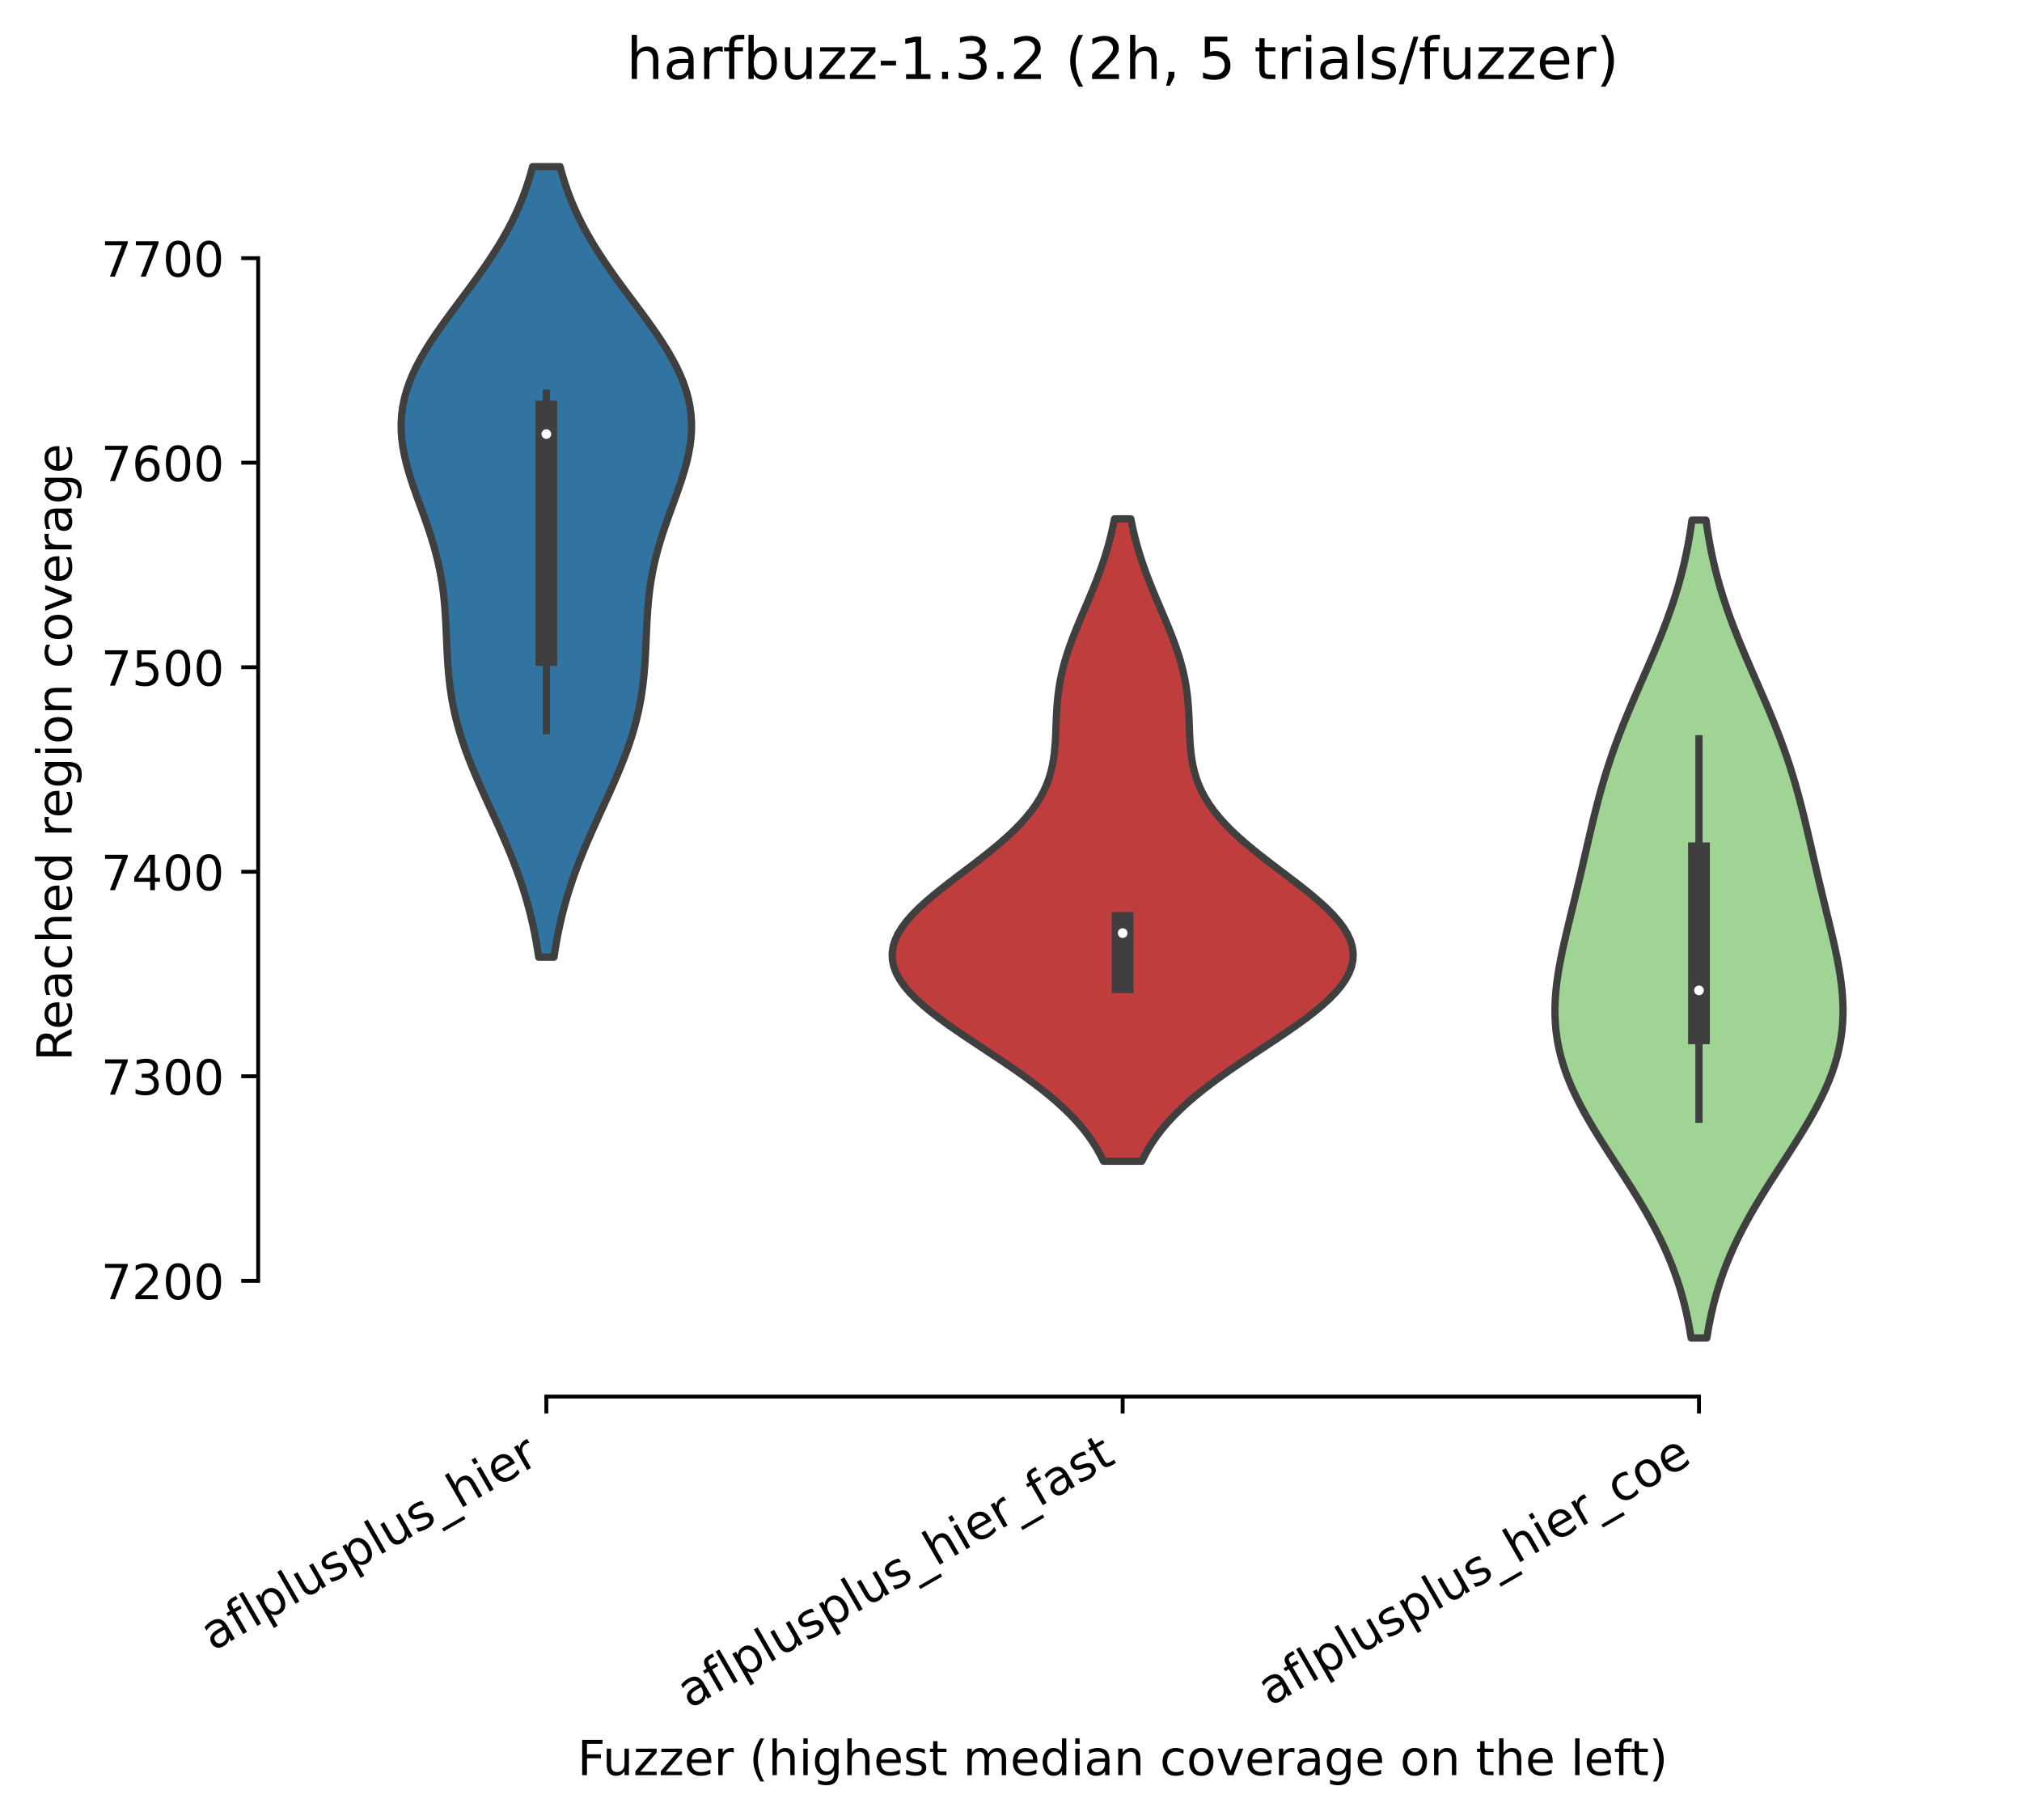 <?xml version="1.0" encoding="utf-8" standalone="no"?>
<!DOCTYPE svg PUBLIC "-//W3C//DTD SVG 1.1//EN"
  "http://www.w3.org/Graphics/SVG/1.1/DTD/svg11.dtd">
<!-- Created with matplotlib (https://matplotlib.org/) -->
<svg height="375.896pt" version="1.1" viewBox="0 0 417.648 375.896" width="417.648pt" xmlns="http://www.w3.org/2000/svg" xmlns:xlink="http://www.w3.org/1999/xlink">
 <defs>
  <style type="text/css">*{stroke-linecap:butt;stroke-linejoin:round;}</style>
 </defs>
 <g id="figure_1">
  <g id="patch_1">
   <path d="M 0 375.896 
L 417.648 375.896 
L 417.648 0 
L 0 0 
z
" style="fill:#ffffff;"/>
  </g>
  <g id="axes_1">
   <g id="patch_2">
    <path d="M 53.328 288.43 
L 410.448 288.43 
L 410.448 22.318 
L 53.328 22.318 
z
" style="fill:#ffffff;"/>
   </g>
   <g id="PolyCollection_1">
    <defs>
     <path d="M 114.431 -178.216 
L 111.265 -178.216 
L 111.015 -179.865 
L 110.734 -181.514 
L 110.422 -183.163 
L 110.077 -184.813 
L 109.697 -186.462 
L 109.282 -188.111 
L 108.83 -189.76 
L 108.342 -191.409 
L 107.817 -193.058 
L 107.256 -194.708 
L 106.661 -196.357 
L 106.033 -198.006 
L 105.375 -199.655 
L 104.689 -201.304 
L 103.98 -202.953 
L 103.252 -204.602 
L 102.509 -206.252 
L 101.757 -207.901 
L 101.002 -209.55 
L 100.248 -211.199 
L 99.504 -212.848 
L 98.774 -214.497 
L 98.065 -216.147 
L 97.383 -217.796 
L 96.733 -219.445 
L 96.121 -221.094 
L 95.551 -222.743 
L 95.027 -224.392 
L 94.551 -226.041 
L 94.126 -227.691 
L 93.751 -229.34 
L 93.427 -230.989 
L 93.152 -232.638 
L 92.923 -234.287 
L 92.736 -235.936 
L 92.586 -237.586 
L 92.466 -239.235 
L 92.371 -240.884 
L 92.291 -242.533 
L 92.22 -244.182 
L 92.149 -245.831 
L 92.069 -247.48 
L 91.971 -249.13 
L 91.849 -250.779 
L 91.695 -252.428 
L 91.502 -254.077 
L 91.266 -255.726 
L 90.983 -257.375 
L 90.651 -259.025 
L 90.269 -260.674 
L 89.839 -262.323 
L 89.362 -263.972 
L 88.845 -265.621 
L 88.294 -267.27 
L 87.715 -268.919 
L 87.121 -270.569 
L 86.519 -272.218 
L 85.924 -273.867 
L 85.346 -275.516 
L 84.8 -277.165 
L 84.297 -278.814 
L 83.851 -280.463 
L 83.474 -282.113 
L 83.177 -283.762 
L 82.97 -285.411 
L 82.863 -287.06 
L 82.862 -288.709 
L 82.972 -290.358 
L 83.198 -292.008 
L 83.539 -293.657 
L 83.997 -295.306 
L 84.567 -296.955 
L 85.246 -298.604 
L 86.027 -300.253 
L 86.903 -301.902 
L 87.863 -303.552 
L 88.897 -305.201 
L 89.994 -306.85 
L 91.143 -308.499 
L 92.329 -310.148 
L 93.543 -311.797 
L 94.77 -313.447 
L 95.999 -315.096 
L 97.22 -316.745 
L 98.421 -318.394 
L 99.594 -320.043 
L 100.73 -321.692 
L 101.821 -323.341 
L 102.863 -324.991 
L 103.85 -326.64 
L 104.778 -328.289 
L 105.646 -329.938 
L 106.451 -331.587 
L 107.194 -333.236 
L 107.875 -334.886 
L 108.495 -336.535 
L 109.056 -338.184 
L 109.561 -339.833 
L 110.012 -341.482 
L 115.684 -341.482 
L 115.684 -341.482 
L 116.136 -339.833 
L 116.64 -338.184 
L 117.202 -336.535 
L 117.822 -334.886 
L 118.502 -333.236 
L 119.245 -331.587 
L 120.051 -329.938 
L 120.918 -328.289 
L 121.847 -326.64 
L 122.833 -324.991 
L 123.875 -323.341 
L 124.967 -321.692 
L 126.103 -320.043 
L 127.275 -318.394 
L 128.477 -316.745 
L 129.697 -315.096 
L 130.927 -313.447 
L 132.154 -311.797 
L 133.367 -310.148 
L 134.554 -308.499 
L 135.702 -306.85 
L 136.799 -305.201 
L 137.834 -303.552 
L 138.794 -301.902 
L 139.669 -300.253 
L 140.45 -298.604 
L 141.129 -296.955 
L 141.699 -295.306 
L 142.157 -293.657 
L 142.499 -292.008 
L 142.724 -290.358 
L 142.835 -288.709 
L 142.833 -287.06 
L 142.726 -285.411 
L 142.519 -283.762 
L 142.223 -282.113 
L 141.845 -280.463 
L 141.399 -278.814 
L 140.897 -277.165 
L 140.35 -275.516 
L 139.772 -273.867 
L 139.177 -272.218 
L 138.576 -270.569 
L 137.981 -268.919 
L 137.403 -267.27 
L 136.851 -265.621 
L 136.334 -263.972 
L 135.858 -262.323 
L 135.427 -260.674 
L 135.045 -259.025 
L 134.713 -257.375 
L 134.43 -255.726 
L 134.194 -254.077 
L 134.002 -252.428 
L 133.847 -250.779 
L 133.725 -249.13 
L 133.628 -247.48 
L 133.547 -245.831 
L 133.476 -244.182 
L 133.405 -242.533 
L 133.325 -240.884 
L 133.23 -239.235 
L 133.111 -237.586 
L 132.96 -235.936 
L 132.773 -234.287 
L 132.544 -232.638 
L 132.269 -230.989 
L 131.945 -229.34 
L 131.571 -227.691 
L 131.145 -226.041 
L 130.67 -224.392 
L 130.145 -222.743 
L 129.575 -221.094 
L 128.963 -219.445 
L 128.314 -217.796 
L 127.632 -216.147 
L 126.923 -214.497 
L 126.193 -212.848 
L 125.448 -211.199 
L 124.695 -209.55 
L 123.939 -207.901 
L 123.187 -206.252 
L 122.444 -204.602 
L 121.716 -202.953 
L 121.007 -201.304 
L 120.322 -199.655 
L 119.663 -198.006 
L 119.035 -196.357 
L 118.44 -194.708 
L 117.879 -193.058 
L 117.355 -191.409 
L 116.866 -189.76 
L 116.414 -188.111 
L 115.999 -186.462 
L 115.619 -184.813 
L 115.274 -183.163 
L 114.962 -181.514 
L 114.682 -179.865 
L 114.431 -178.216 
z
" id="mdc585b7edf" style="stroke:#3f3f3f;stroke-width:1.5;"/>
    </defs>
    <g clip-path="url(#pb19909a16b)">
     <use style="fill:#3274a1;stroke:#3f3f3f;stroke-width:1.5;" x="0" xlink:href="#mdc585b7edf" y="375.896"/>
    </g>
   </g>
   <g id="PolyCollection_2">
    <defs>
     <path d="M 235.845 -136.068 
L 227.932 -136.068 
L 227.264 -137.408 
L 226.51 -138.749 
L 225.667 -140.089 
L 224.728 -141.429 
L 223.689 -142.769 
L 222.547 -144.109 
L 221.301 -145.449 
L 219.949 -146.789 
L 218.492 -148.129 
L 216.935 -149.469 
L 215.28 -150.809 
L 213.535 -152.149 
L 211.708 -153.489 
L 209.811 -154.829 
L 207.857 -156.17 
L 205.861 -157.51 
L 203.839 -158.85 
L 201.81 -160.19 
L 199.796 -161.53 
L 197.816 -162.87 
L 195.892 -164.21 
L 194.048 -165.55 
L 192.306 -166.89 
L 190.687 -168.23 
L 189.213 -169.57 
L 187.902 -170.91 
L 186.772 -172.251 
L 185.839 -173.591 
L 185.114 -174.931 
L 184.608 -176.271 
L 184.326 -177.611 
L 184.272 -178.951 
L 184.445 -180.291 
L 184.84 -181.631 
L 185.449 -182.971 
L 186.263 -184.311 
L 187.266 -185.651 
L 188.443 -186.991 
L 189.773 -188.332 
L 191.235 -189.672 
L 192.808 -191.012 
L 194.466 -192.352 
L 196.186 -193.692 
L 197.943 -195.032 
L 199.714 -196.372 
L 201.474 -197.712 
L 203.204 -199.052 
L 204.882 -200.392 
L 206.491 -201.732 
L 208.015 -203.072 
L 209.441 -204.413 
L 210.759 -205.753 
L 211.962 -207.093 
L 213.043 -208.433 
L 214.003 -209.773 
L 214.84 -211.113 
L 215.558 -212.453 
L 216.162 -213.793 
L 216.66 -215.133 
L 217.06 -216.473 
L 217.374 -217.813 
L 217.612 -219.153 
L 217.787 -220.493 
L 217.913 -221.834 
L 218.002 -223.174 
L 218.066 -224.514 
L 218.118 -225.854 
L 218.17 -227.194 
L 218.232 -228.534 
L 218.314 -229.874 
L 218.423 -231.214 
L 218.567 -232.554 
L 218.75 -233.894 
L 218.976 -235.234 
L 219.246 -236.574 
L 219.562 -237.915 
L 219.923 -239.255 
L 220.326 -240.595 
L 220.768 -241.935 
L 221.245 -243.275 
L 221.753 -244.615 
L 222.285 -245.955 
L 222.837 -247.295 
L 223.4 -248.635 
L 223.971 -249.975 
L 224.543 -251.315 
L 225.109 -252.655 
L 225.666 -253.996 
L 226.207 -255.336 
L 226.729 -256.676 
L 227.229 -258.016 
L 227.703 -259.356 
L 228.15 -260.696 
L 228.567 -262.036 
L 228.953 -263.376 
L 229.309 -264.716 
L 229.634 -266.056 
L 229.929 -267.396 
L 230.194 -268.736 
L 233.582 -268.736 
L 233.582 -268.736 
L 233.847 -267.396 
L 234.142 -266.056 
L 234.467 -264.716 
L 234.823 -263.376 
L 235.21 -262.036 
L 235.626 -260.696 
L 236.073 -259.356 
L 236.547 -258.016 
L 237.047 -256.676 
L 237.569 -255.336 
L 238.111 -253.996 
L 238.667 -252.655 
L 239.234 -251.315 
L 239.805 -249.975 
L 240.376 -248.635 
L 240.94 -247.295 
L 241.491 -245.955 
L 242.023 -244.615 
L 242.531 -243.275 
L 243.008 -241.935 
L 243.451 -240.595 
L 243.854 -239.255 
L 244.214 -237.915 
L 244.53 -236.574 
L 244.801 -235.234 
L 245.026 -233.894 
L 245.209 -232.554 
L 245.353 -231.214 
L 245.462 -229.874 
L 245.544 -228.534 
L 245.606 -227.194 
L 245.658 -225.854 
L 245.71 -224.514 
L 245.775 -223.174 
L 245.863 -221.834 
L 245.989 -220.493 
L 246.164 -219.153 
L 246.403 -217.813 
L 246.716 -216.473 
L 247.117 -215.133 
L 247.615 -213.793 
L 248.219 -212.453 
L 248.937 -211.113 
L 249.774 -209.773 
L 250.733 -208.433 
L 251.815 -207.093 
L 253.017 -205.753 
L 254.335 -204.413 
L 255.761 -203.072 
L 257.285 -201.732 
L 258.894 -200.392 
L 260.572 -199.052 
L 262.302 -197.712 
L 264.063 -196.372 
L 265.833 -195.032 
L 267.59 -193.692 
L 269.31 -192.352 
L 270.969 -191.012 
L 272.541 -189.672 
L 274.003 -188.332 
L 275.333 -186.991 
L 276.51 -185.651 
L 277.513 -184.311 
L 278.327 -182.971 
L 278.937 -181.631 
L 279.332 -180.291 
L 279.504 -178.951 
L 279.45 -177.611 
L 279.168 -176.271 
L 278.662 -174.931 
L 277.937 -173.591 
L 277.004 -172.251 
L 275.874 -170.91 
L 274.563 -169.57 
L 273.089 -168.23 
L 271.47 -166.89 
L 269.728 -165.55 
L 267.884 -164.21 
L 265.961 -162.87 
L 263.981 -161.53 
L 261.966 -160.19 
L 259.937 -158.85 
L 257.916 -157.51 
L 255.919 -156.17 
L 253.965 -154.829 
L 252.068 -153.489 
L 250.242 -152.149 
L 248.497 -150.809 
L 246.842 -149.469 
L 245.284 -148.129 
L 243.828 -146.789 
L 242.476 -145.449 
L 241.229 -144.109 
L 240.087 -142.769 
L 239.049 -141.429 
L 238.109 -140.089 
L 237.266 -138.749 
L 236.513 -137.408 
L 235.845 -136.068 
z
" id="m62e98f3e79" style="stroke:#3f3f3f;stroke-width:1.5;"/>
    </defs>
    <g clip-path="url(#pb19909a16b)">
     <use style="fill:#c03d3e;stroke:#3f3f3f;stroke-width:1.5;" x="0" xlink:href="#m62e98f3e79" y="375.896"/>
    </g>
   </g>
   <g id="PolyCollection_3">
    <defs>
     <path d="M 352.554 -99.562 
L 349.303 -99.562 
L 349.021 -101.268 
L 348.702 -102.975 
L 348.343 -104.681 
L 347.94 -106.388 
L 347.492 -108.094 
L 346.996 -109.8 
L 346.45 -111.507 
L 345.852 -113.213 
L 345.202 -114.92 
L 344.498 -116.626 
L 343.743 -118.332 
L 342.935 -120.039 
L 342.077 -121.745 
L 341.172 -123.451 
L 340.222 -125.158 
L 339.231 -126.864 
L 338.206 -128.571 
L 337.15 -130.277 
L 336.07 -131.983 
L 334.975 -133.69 
L 333.87 -135.396 
L 332.764 -137.102 
L 331.666 -138.809 
L 330.584 -140.515 
L 329.527 -142.222 
L 328.503 -143.928 
L 327.522 -145.634 
L 326.59 -147.341 
L 325.717 -149.047 
L 324.908 -150.753 
L 324.169 -152.46 
L 323.506 -154.166 
L 322.924 -155.873 
L 322.424 -157.579 
L 322.008 -159.285 
L 321.678 -160.992 
L 321.432 -162.698 
L 321.27 -164.405 
L 321.187 -166.111 
L 321.18 -167.817 
L 321.244 -169.524 
L 321.373 -171.23 
L 321.561 -172.936 
L 321.801 -174.643 
L 322.087 -176.349 
L 322.41 -178.056 
L 322.764 -179.762 
L 323.142 -181.468 
L 323.538 -183.175 
L 323.946 -184.881 
L 324.361 -186.587 
L 324.778 -188.294 
L 325.194 -190 
L 325.607 -191.707 
L 326.016 -193.413 
L 326.419 -195.119 
L 326.817 -196.826 
L 327.211 -198.532 
L 327.602 -200.238 
L 327.994 -201.945 
L 328.389 -203.651 
L 328.791 -205.358 
L 329.202 -207.064 
L 329.626 -208.77 
L 330.066 -210.477 
L 330.526 -212.183 
L 331.008 -213.89 
L 331.514 -215.596 
L 332.047 -217.302 
L 332.606 -219.009 
L 333.193 -220.715 
L 333.808 -222.421 
L 334.448 -224.128 
L 335.114 -225.834 
L 335.801 -227.541 
L 336.508 -229.247 
L 337.23 -230.953 
L 337.965 -232.66 
L 338.706 -234.366 
L 339.452 -236.072 
L 340.195 -237.779 
L 340.932 -239.485 
L 341.659 -241.192 
L 342.37 -242.898 
L 343.063 -244.604 
L 343.732 -246.311 
L 344.375 -248.017 
L 344.988 -249.723 
L 345.57 -251.43 
L 346.118 -253.136 
L 346.631 -254.843 
L 347.108 -256.549 
L 347.55 -258.255 
L 347.955 -259.962 
L 348.326 -261.668 
L 348.661 -263.375 
L 348.964 -265.081 
L 349.235 -266.787 
L 349.477 -268.494 
L 352.38 -268.494 
L 352.38 -268.494 
L 352.621 -266.787 
L 352.892 -265.081 
L 353.195 -263.375 
L 353.531 -261.668 
L 353.901 -259.962 
L 354.306 -258.255 
L 354.748 -256.549 
L 355.225 -254.843 
L 355.738 -253.136 
L 356.287 -251.43 
L 356.868 -249.723 
L 357.482 -248.017 
L 358.124 -246.311 
L 358.794 -244.604 
L 359.486 -242.898 
L 360.197 -241.192 
L 360.924 -239.485 
L 361.661 -237.779 
L 362.405 -236.072 
L 363.15 -234.366 
L 363.892 -232.66 
L 364.626 -230.953 
L 365.348 -229.247 
L 366.055 -227.541 
L 366.743 -225.834 
L 367.408 -224.128 
L 368.048 -222.421 
L 368.663 -220.715 
L 369.25 -219.009 
L 369.81 -217.302 
L 370.342 -215.596 
L 370.848 -213.89 
L 371.33 -212.183 
L 371.79 -210.477 
L 372.231 -208.77 
L 372.655 -207.064 
L 373.065 -205.358 
L 373.467 -203.651 
L 373.862 -201.945 
L 374.254 -200.238 
L 374.646 -198.532 
L 375.04 -196.826 
L 375.437 -195.119 
L 375.84 -193.413 
L 376.249 -191.707 
L 376.662 -190 
L 377.078 -188.294 
L 377.495 -186.587 
L 377.91 -184.881 
L 378.318 -183.175 
L 378.714 -181.468 
L 379.092 -179.762 
L 379.446 -178.056 
L 379.77 -176.349 
L 380.055 -174.643 
L 380.295 -172.936 
L 380.483 -171.23 
L 380.613 -169.524 
L 380.677 -167.817 
L 380.67 -166.111 
L 380.587 -164.405 
L 380.424 -162.698 
L 380.178 -160.992 
L 379.848 -159.285 
L 379.433 -157.579 
L 378.933 -155.873 
L 378.35 -154.166 
L 377.687 -152.46 
L 376.949 -150.753 
L 376.139 -149.047 
L 375.266 -147.341 
L 374.334 -145.634 
L 373.353 -143.928 
L 372.33 -142.222 
L 371.272 -140.515 
L 370.19 -138.809 
L 369.092 -137.102 
L 367.987 -135.396 
L 366.882 -133.69 
L 365.786 -131.983 
L 364.707 -130.277 
L 363.651 -128.571 
L 362.625 -126.864 
L 361.634 -125.158 
L 360.685 -123.451 
L 359.779 -121.745 
L 358.921 -120.039 
L 358.114 -118.332 
L 357.358 -116.626 
L 356.655 -114.92 
L 356.004 -113.213 
L 355.407 -111.507 
L 354.86 -109.8 
L 354.364 -108.094 
L 353.916 -106.388 
L 353.513 -104.681 
L 353.154 -102.975 
L 352.835 -101.268 
L 352.554 -99.562 
z
" id="mec37a19eec" style="stroke:#3f3f3f;stroke-width:1.5;"/>
    </defs>
    <g clip-path="url(#pb19909a16b)">
     <use style="fill:#9fd495;stroke:#3f3f3f;stroke-width:1.5;" x="0" xlink:href="#mec37a19eec" y="375.896"/>
    </g>
   </g>
   <g id="matplotlib.axis_1">
    <g id="xtick_1">
     <g id="line2d_1">
      <defs>
       <path d="M 0 0 
L 0 3.5 
" id="mf98ab123ba" style="stroke:#000000;stroke-width:0.8;"/>
      </defs>
      <g>
       <use style="stroke:#000000;stroke-width:0.8;" x="112.848" xlink:href="#mf98ab123ba" y="288.43"/>
      </g>
     </g>
     <g id="text_1">
      <!-- aflplusplus_hier -->
      <g transform="translate(43.987 341.087)rotate(-30)scale(0.1 -0.1)">
       <defs>
        <path d="M 34.281 27.484 
Q 23.391 27.484 19.188 25 
Q 14.984 22.516 14.984 16.5 
Q 14.984 11.719 18.141 8.906 
Q 21.297 6.109 26.703 6.109 
Q 34.188 6.109 38.703 11.406 
Q 43.219 16.703 43.219 25.484 
L 43.219 27.484 
z
M 52.203 31.203 
L 52.203 0 
L 43.219 0 
L 43.219 8.297 
Q 40.141 3.328 35.547 0.953 
Q 30.953 -1.422 24.312 -1.422 
Q 15.922 -1.422 10.953 3.297 
Q 6 8.016 6 15.922 
Q 6 25.141 12.172 29.828 
Q 18.359 34.516 30.609 34.516 
L 43.219 34.516 
L 43.219 35.406 
Q 43.219 41.609 39.141 45 
Q 35.062 48.391 27.688 48.391 
Q 23 48.391 18.547 47.266 
Q 14.109 46.141 10.016 43.891 
L 10.016 52.203 
Q 14.938 54.109 19.578 55.047 
Q 24.219 56 28.609 56 
Q 40.484 56 46.344 49.844 
Q 52.203 43.703 52.203 31.203 
z
" id="DejaVuSans-97"/>
        <path d="M 37.109 75.984 
L 37.109 68.5 
L 28.516 68.5 
Q 23.688 68.5 21.797 66.547 
Q 19.922 64.594 19.922 59.516 
L 19.922 54.688 
L 34.719 54.688 
L 34.719 47.703 
L 19.922 47.703 
L 19.922 0 
L 10.891 0 
L 10.891 47.703 
L 2.297 47.703 
L 2.297 54.688 
L 10.891 54.688 
L 10.891 58.5 
Q 10.891 67.625 15.141 71.797 
Q 19.391 75.984 28.609 75.984 
z
" id="DejaVuSans-102"/>
        <path d="M 9.422 75.984 
L 18.406 75.984 
L 18.406 0 
L 9.422 0 
z
" id="DejaVuSans-108"/>
        <path d="M 18.109 8.203 
L 18.109 -20.797 
L 9.078 -20.797 
L 9.078 54.688 
L 18.109 54.688 
L 18.109 46.391 
Q 20.953 51.266 25.266 53.625 
Q 29.594 56 35.594 56 
Q 45.562 56 51.781 48.094 
Q 58.016 40.188 58.016 27.297 
Q 58.016 14.406 51.781 6.484 
Q 45.562 -1.422 35.594 -1.422 
Q 29.594 -1.422 25.266 0.953 
Q 20.953 3.328 18.109 8.203 
z
M 48.688 27.297 
Q 48.688 37.203 44.609 42.844 
Q 40.531 48.484 33.406 48.484 
Q 26.266 48.484 22.188 42.844 
Q 18.109 37.203 18.109 27.297 
Q 18.109 17.391 22.188 11.75 
Q 26.266 6.109 33.406 6.109 
Q 40.531 6.109 44.609 11.75 
Q 48.688 17.391 48.688 27.297 
z
" id="DejaVuSans-112"/>
        <path d="M 8.5 21.578 
L 8.5 54.688 
L 17.484 54.688 
L 17.484 21.922 
Q 17.484 14.156 20.5 10.266 
Q 23.531 6.391 29.594 6.391 
Q 36.859 6.391 41.078 11.031 
Q 45.312 15.672 45.312 23.688 
L 45.312 54.688 
L 54.297 54.688 
L 54.297 0 
L 45.312 0 
L 45.312 8.406 
Q 42.047 3.422 37.719 1 
Q 33.406 -1.422 27.688 -1.422 
Q 18.266 -1.422 13.375 4.438 
Q 8.5 10.297 8.5 21.578 
z
M 31.109 56 
z
" id="DejaVuSans-117"/>
        <path d="M 44.281 53.078 
L 44.281 44.578 
Q 40.484 46.531 36.375 47.5 
Q 32.281 48.484 27.875 48.484 
Q 21.188 48.484 17.844 46.438 
Q 14.5 44.391 14.5 40.281 
Q 14.5 37.156 16.891 35.375 
Q 19.281 33.594 26.516 31.984 
L 29.594 31.297 
Q 39.156 29.25 43.188 25.516 
Q 47.219 21.781 47.219 15.094 
Q 47.219 7.469 41.188 3.016 
Q 35.156 -1.422 24.609 -1.422 
Q 20.219 -1.422 15.453 -0.562 
Q 10.688 0.297 5.422 2 
L 5.422 11.281 
Q 10.406 8.688 15.234 7.391 
Q 20.062 6.109 24.812 6.109 
Q 31.156 6.109 34.562 8.281 
Q 37.984 10.453 37.984 14.406 
Q 37.984 18.062 35.516 20.016 
Q 33.062 21.969 24.703 23.781 
L 21.578 24.516 
Q 13.234 26.266 9.516 29.906 
Q 5.812 33.547 5.812 39.891 
Q 5.812 47.609 11.281 51.797 
Q 16.75 56 26.812 56 
Q 31.781 56 36.172 55.266 
Q 40.578 54.547 44.281 53.078 
z
" id="DejaVuSans-115"/>
        <path d="M 50.984 -16.609 
L 50.984 -23.578 
L -0.984 -23.578 
L -0.984 -16.609 
z
" id="DejaVuSans-95"/>
        <path d="M 54.891 33.016 
L 54.891 0 
L 45.906 0 
L 45.906 32.719 
Q 45.906 40.484 42.875 44.328 
Q 39.844 48.188 33.797 48.188 
Q 26.516 48.188 22.312 43.547 
Q 18.109 38.922 18.109 30.906 
L 18.109 0 
L 9.078 0 
L 9.078 75.984 
L 18.109 75.984 
L 18.109 46.188 
Q 21.344 51.125 25.703 53.562 
Q 30.078 56 35.797 56 
Q 45.219 56 50.047 50.172 
Q 54.891 44.344 54.891 33.016 
z
" id="DejaVuSans-104"/>
        <path d="M 9.422 54.688 
L 18.406 54.688 
L 18.406 0 
L 9.422 0 
z
M 9.422 75.984 
L 18.406 75.984 
L 18.406 64.594 
L 9.422 64.594 
z
" id="DejaVuSans-105"/>
        <path d="M 56.203 29.594 
L 56.203 25.203 
L 14.891 25.203 
Q 15.484 15.922 20.484 11.062 
Q 25.484 6.203 34.422 6.203 
Q 39.594 6.203 44.453 7.469 
Q 49.312 8.734 54.109 11.281 
L 54.109 2.781 
Q 49.266 0.734 44.188 -0.344 
Q 39.109 -1.422 33.891 -1.422 
Q 20.797 -1.422 13.156 6.188 
Q 5.516 13.812 5.516 26.812 
Q 5.516 40.234 12.766 48.109 
Q 20.016 56 32.328 56 
Q 43.359 56 49.781 48.891 
Q 56.203 41.797 56.203 29.594 
z
M 47.219 32.234 
Q 47.125 39.594 43.094 43.984 
Q 39.062 48.391 32.422 48.391 
Q 24.906 48.391 20.391 44.141 
Q 15.875 39.891 15.188 32.172 
z
" id="DejaVuSans-101"/>
        <path d="M 41.109 46.297 
Q 39.594 47.172 37.812 47.578 
Q 36.031 48 33.891 48 
Q 26.266 48 22.188 43.047 
Q 18.109 38.094 18.109 28.812 
L 18.109 0 
L 9.078 0 
L 9.078 54.688 
L 18.109 54.688 
L 18.109 46.188 
Q 20.953 51.172 25.484 53.578 
Q 30.031 56 36.531 56 
Q 37.453 56 38.578 55.875 
Q 39.703 55.766 41.062 55.516 
z
" id="DejaVuSans-114"/>
       </defs>
       <use xlink:href="#DejaVuSans-97"/>
       <use x="61.279" xlink:href="#DejaVuSans-102"/>
       <use x="96.484" xlink:href="#DejaVuSans-108"/>
       <use x="124.268" xlink:href="#DejaVuSans-112"/>
       <use x="187.744" xlink:href="#DejaVuSans-108"/>
       <use x="215.527" xlink:href="#DejaVuSans-117"/>
       <use x="278.906" xlink:href="#DejaVuSans-115"/>
       <use x="331.006" xlink:href="#DejaVuSans-112"/>
       <use x="394.482" xlink:href="#DejaVuSans-108"/>
       <use x="422.266" xlink:href="#DejaVuSans-117"/>
       <use x="485.645" xlink:href="#DejaVuSans-115"/>
       <use x="537.744" xlink:href="#DejaVuSans-95"/>
       <use x="587.744" xlink:href="#DejaVuSans-104"/>
       <use x="651.123" xlink:href="#DejaVuSans-105"/>
       <use x="678.906" xlink:href="#DejaVuSans-101"/>
       <use x="740.43" xlink:href="#DejaVuSans-114"/>
      </g>
     </g>
    </g>
    <g id="xtick_2">
     <g id="line2d_2">
      <g>
       <use style="stroke:#000000;stroke-width:0.8;" x="231.888" xlink:href="#mf98ab123ba" y="288.43"/>
      </g>
     </g>
     <g id="text_2">
      <!-- aflplusplus_hier_fast -->
      <g transform="translate(142.434 352.976)rotate(-30)scale(0.1 -0.1)">
       <defs>
        <path d="M 18.312 70.219 
L 18.312 54.688 
L 36.812 54.688 
L 36.812 47.703 
L 18.312 47.703 
L 18.312 18.016 
Q 18.312 11.328 20.141 9.422 
Q 21.969 7.516 27.594 7.516 
L 36.812 7.516 
L 36.812 0 
L 27.594 0 
Q 17.188 0 13.234 3.875 
Q 9.281 7.766 9.281 18.016 
L 9.281 47.703 
L 2.688 47.703 
L 2.688 54.688 
L 9.281 54.688 
L 9.281 70.219 
z
" id="DejaVuSans-116"/>
       </defs>
       <use xlink:href="#DejaVuSans-97"/>
       <use x="61.279" xlink:href="#DejaVuSans-102"/>
       <use x="96.484" xlink:href="#DejaVuSans-108"/>
       <use x="124.268" xlink:href="#DejaVuSans-112"/>
       <use x="187.744" xlink:href="#DejaVuSans-108"/>
       <use x="215.527" xlink:href="#DejaVuSans-117"/>
       <use x="278.906" xlink:href="#DejaVuSans-115"/>
       <use x="331.006" xlink:href="#DejaVuSans-112"/>
       <use x="394.482" xlink:href="#DejaVuSans-108"/>
       <use x="422.266" xlink:href="#DejaVuSans-117"/>
       <use x="485.645" xlink:href="#DejaVuSans-115"/>
       <use x="537.744" xlink:href="#DejaVuSans-95"/>
       <use x="587.744" xlink:href="#DejaVuSans-104"/>
       <use x="651.123" xlink:href="#DejaVuSans-105"/>
       <use x="678.906" xlink:href="#DejaVuSans-101"/>
       <use x="740.43" xlink:href="#DejaVuSans-114"/>
       <use x="781.543" xlink:href="#DejaVuSans-95"/>
       <use x="831.543" xlink:href="#DejaVuSans-102"/>
       <use x="866.748" xlink:href="#DejaVuSans-97"/>
       <use x="928.027" xlink:href="#DejaVuSans-115"/>
       <use x="980.127" xlink:href="#DejaVuSans-116"/>
      </g>
     </g>
    </g>
    <g id="xtick_3">
     <g id="line2d_3">
      <g>
       <use style="stroke:#000000;stroke-width:0.8;" x="350.928" xlink:href="#mf98ab123ba" y="288.43"/>
      </g>
     </g>
     <g id="text_3">
      <!-- aflplusplus_hier_coe -->
      <g transform="translate(262.347 352.472)rotate(-30)scale(0.1 -0.1)">
       <defs>
        <path d="M 48.781 52.594 
L 48.781 44.188 
Q 44.969 46.297 41.141 47.344 
Q 37.312 48.391 33.406 48.391 
Q 24.656 48.391 19.812 42.844 
Q 14.984 37.312 14.984 27.297 
Q 14.984 17.281 19.812 11.734 
Q 24.656 6.203 33.406 6.203 
Q 37.312 6.203 41.141 7.25 
Q 44.969 8.297 48.781 10.406 
L 48.781 2.094 
Q 45.016 0.344 40.984 -0.531 
Q 36.969 -1.422 32.422 -1.422 
Q 20.062 -1.422 12.781 6.344 
Q 5.516 14.109 5.516 27.297 
Q 5.516 40.672 12.859 48.328 
Q 20.219 56 33.016 56 
Q 37.156 56 41.109 55.141 
Q 45.062 54.297 48.781 52.594 
z
" id="DejaVuSans-99"/>
        <path d="M 30.609 48.391 
Q 23.391 48.391 19.188 42.75 
Q 14.984 37.109 14.984 27.297 
Q 14.984 17.484 19.156 11.844 
Q 23.344 6.203 30.609 6.203 
Q 37.797 6.203 41.984 11.859 
Q 46.188 17.531 46.188 27.297 
Q 46.188 37.016 41.984 42.703 
Q 37.797 48.391 30.609 48.391 
z
M 30.609 56 
Q 42.328 56 49.016 48.375 
Q 55.719 40.766 55.719 27.297 
Q 55.719 13.875 49.016 6.219 
Q 42.328 -1.422 30.609 -1.422 
Q 18.844 -1.422 12.172 6.219 
Q 5.516 13.875 5.516 27.297 
Q 5.516 40.766 12.172 48.375 
Q 18.844 56 30.609 56 
z
" id="DejaVuSans-111"/>
       </defs>
       <use xlink:href="#DejaVuSans-97"/>
       <use x="61.279" xlink:href="#DejaVuSans-102"/>
       <use x="96.484" xlink:href="#DejaVuSans-108"/>
       <use x="124.268" xlink:href="#DejaVuSans-112"/>
       <use x="187.744" xlink:href="#DejaVuSans-108"/>
       <use x="215.527" xlink:href="#DejaVuSans-117"/>
       <use x="278.906" xlink:href="#DejaVuSans-115"/>
       <use x="331.006" xlink:href="#DejaVuSans-112"/>
       <use x="394.482" xlink:href="#DejaVuSans-108"/>
       <use x="422.266" xlink:href="#DejaVuSans-117"/>
       <use x="485.645" xlink:href="#DejaVuSans-115"/>
       <use x="537.744" xlink:href="#DejaVuSans-95"/>
       <use x="587.744" xlink:href="#DejaVuSans-104"/>
       <use x="651.123" xlink:href="#DejaVuSans-105"/>
       <use x="678.906" xlink:href="#DejaVuSans-101"/>
       <use x="740.43" xlink:href="#DejaVuSans-114"/>
       <use x="781.543" xlink:href="#DejaVuSans-95"/>
       <use x="831.543" xlink:href="#DejaVuSans-99"/>
       <use x="886.523" xlink:href="#DejaVuSans-111"/>
       <use x="947.705" xlink:href="#DejaVuSans-101"/>
      </g>
     </g>
    </g>
    <g id="text_4">
     <!-- Fuzzer (highest median coverage on the left) -->
     <g transform="translate(119.27 366.617)scale(0.1 -0.1)">
      <defs>
       <path d="M 9.812 72.906 
L 51.703 72.906 
L 51.703 64.594 
L 19.672 64.594 
L 19.672 43.109 
L 48.578 43.109 
L 48.578 34.812 
L 19.672 34.812 
L 19.672 0 
L 9.812 0 
z
" id="DejaVuSans-70"/>
       <path d="M 5.516 54.688 
L 48.188 54.688 
L 48.188 46.484 
L 14.406 7.172 
L 48.188 7.172 
L 48.188 0 
L 4.297 0 
L 4.297 8.203 
L 38.094 47.516 
L 5.516 47.516 
z
" id="DejaVuSans-122"/>
       <path id="DejaVuSans-32"/>
       <path d="M 31 75.875 
Q 24.469 64.656 21.281 53.656 
Q 18.109 42.672 18.109 31.391 
Q 18.109 20.125 21.312 9.062 
Q 24.516 -2 31 -13.188 
L 23.188 -13.188 
Q 15.875 -1.703 12.234 9.375 
Q 8.594 20.453 8.594 31.391 
Q 8.594 42.281 12.203 53.312 
Q 15.828 64.359 23.188 75.875 
z
" id="DejaVuSans-40"/>
       <path d="M 45.406 27.984 
Q 45.406 37.75 41.375 43.109 
Q 37.359 48.484 30.078 48.484 
Q 22.859 48.484 18.828 43.109 
Q 14.797 37.75 14.797 27.984 
Q 14.797 18.266 18.828 12.891 
Q 22.859 7.516 30.078 7.516 
Q 37.359 7.516 41.375 12.891 
Q 45.406 18.266 45.406 27.984 
z
M 54.391 6.781 
Q 54.391 -7.172 48.188 -13.984 
Q 42 -20.797 29.203 -20.797 
Q 24.469 -20.797 20.266 -20.094 
Q 16.062 -19.391 12.109 -17.922 
L 12.109 -9.188 
Q 16.062 -11.328 19.922 -12.344 
Q 23.781 -13.375 27.781 -13.375 
Q 36.625 -13.375 41.016 -8.766 
Q 45.406 -4.156 45.406 5.172 
L 45.406 9.625 
Q 42.625 4.781 38.281 2.391 
Q 33.938 0 27.875 0 
Q 17.828 0 11.672 7.656 
Q 5.516 15.328 5.516 27.984 
Q 5.516 40.672 11.672 48.328 
Q 17.828 56 27.875 56 
Q 33.938 56 38.281 53.609 
Q 42.625 51.219 45.406 46.391 
L 45.406 54.688 
L 54.391 54.688 
z
" id="DejaVuSans-103"/>
       <path d="M 52 44.188 
Q 55.375 50.25 60.062 53.125 
Q 64.75 56 71.094 56 
Q 79.641 56 84.281 50.016 
Q 88.922 44.047 88.922 33.016 
L 88.922 0 
L 79.891 0 
L 79.891 32.719 
Q 79.891 40.578 77.094 44.375 
Q 74.312 48.188 68.609 48.188 
Q 61.625 48.188 57.562 43.547 
Q 53.516 38.922 53.516 30.906 
L 53.516 0 
L 44.484 0 
L 44.484 32.719 
Q 44.484 40.625 41.703 44.406 
Q 38.922 48.188 33.109 48.188 
Q 26.219 48.188 22.156 43.531 
Q 18.109 38.875 18.109 30.906 
L 18.109 0 
L 9.078 0 
L 9.078 54.688 
L 18.109 54.688 
L 18.109 46.188 
Q 21.188 51.219 25.484 53.609 
Q 29.781 56 35.688 56 
Q 41.656 56 45.828 52.969 
Q 50 49.953 52 44.188 
z
" id="DejaVuSans-109"/>
       <path d="M 45.406 46.391 
L 45.406 75.984 
L 54.391 75.984 
L 54.391 0 
L 45.406 0 
L 45.406 8.203 
Q 42.578 3.328 38.25 0.953 
Q 33.938 -1.422 27.875 -1.422 
Q 17.969 -1.422 11.734 6.484 
Q 5.516 14.406 5.516 27.297 
Q 5.516 40.188 11.734 48.094 
Q 17.969 56 27.875 56 
Q 33.938 56 38.25 53.625 
Q 42.578 51.266 45.406 46.391 
z
M 14.797 27.297 
Q 14.797 17.391 18.875 11.75 
Q 22.953 6.109 30.078 6.109 
Q 37.203 6.109 41.297 11.75 
Q 45.406 17.391 45.406 27.297 
Q 45.406 37.203 41.297 42.844 
Q 37.203 48.484 30.078 48.484 
Q 22.953 48.484 18.875 42.844 
Q 14.797 37.203 14.797 27.297 
z
" id="DejaVuSans-100"/>
       <path d="M 54.891 33.016 
L 54.891 0 
L 45.906 0 
L 45.906 32.719 
Q 45.906 40.484 42.875 44.328 
Q 39.844 48.188 33.797 48.188 
Q 26.516 48.188 22.312 43.547 
Q 18.109 38.922 18.109 30.906 
L 18.109 0 
L 9.078 0 
L 9.078 54.688 
L 18.109 54.688 
L 18.109 46.188 
Q 21.344 51.125 25.703 53.562 
Q 30.078 56 35.797 56 
Q 45.219 56 50.047 50.172 
Q 54.891 44.344 54.891 33.016 
z
" id="DejaVuSans-110"/>
       <path d="M 2.984 54.688 
L 12.5 54.688 
L 29.594 8.797 
L 46.688 54.688 
L 56.203 54.688 
L 35.688 0 
L 23.484 0 
z
" id="DejaVuSans-118"/>
       <path d="M 8.016 75.875 
L 15.828 75.875 
Q 23.141 64.359 26.781 53.312 
Q 30.422 42.281 30.422 31.391 
Q 30.422 20.453 26.781 9.375 
Q 23.141 -1.703 15.828 -13.188 
L 8.016 -13.188 
Q 14.5 -2 17.703 9.062 
Q 20.906 20.125 20.906 31.391 
Q 20.906 42.672 17.703 53.656 
Q 14.5 64.656 8.016 75.875 
z
" id="DejaVuSans-41"/>
      </defs>
      <use xlink:href="#DejaVuSans-70"/>
      <use x="52.02" xlink:href="#DejaVuSans-117"/>
      <use x="115.398" xlink:href="#DejaVuSans-122"/>
      <use x="167.889" xlink:href="#DejaVuSans-122"/>
      <use x="220.379" xlink:href="#DejaVuSans-101"/>
      <use x="281.902" xlink:href="#DejaVuSans-114"/>
      <use x="323.016" xlink:href="#DejaVuSans-32"/>
      <use x="354.803" xlink:href="#DejaVuSans-40"/>
      <use x="393.816" xlink:href="#DejaVuSans-104"/>
      <use x="457.195" xlink:href="#DejaVuSans-105"/>
      <use x="484.979" xlink:href="#DejaVuSans-103"/>
      <use x="548.455" xlink:href="#DejaVuSans-104"/>
      <use x="611.834" xlink:href="#DejaVuSans-101"/>
      <use x="673.357" xlink:href="#DejaVuSans-115"/>
      <use x="725.457" xlink:href="#DejaVuSans-116"/>
      <use x="764.666" xlink:href="#DejaVuSans-32"/>
      <use x="796.453" xlink:href="#DejaVuSans-109"/>
      <use x="893.865" xlink:href="#DejaVuSans-101"/>
      <use x="955.389" xlink:href="#DejaVuSans-100"/>
      <use x="1018.865" xlink:href="#DejaVuSans-105"/>
      <use x="1046.648" xlink:href="#DejaVuSans-97"/>
      <use x="1107.928" xlink:href="#DejaVuSans-110"/>
      <use x="1171.307" xlink:href="#DejaVuSans-32"/>
      <use x="1203.094" xlink:href="#DejaVuSans-99"/>
      <use x="1258.074" xlink:href="#DejaVuSans-111"/>
      <use x="1319.256" xlink:href="#DejaVuSans-118"/>
      <use x="1378.436" xlink:href="#DejaVuSans-101"/>
      <use x="1439.959" xlink:href="#DejaVuSans-114"/>
      <use x="1481.072" xlink:href="#DejaVuSans-97"/>
      <use x="1542.352" xlink:href="#DejaVuSans-103"/>
      <use x="1605.828" xlink:href="#DejaVuSans-101"/>
      <use x="1667.352" xlink:href="#DejaVuSans-32"/>
      <use x="1699.139" xlink:href="#DejaVuSans-111"/>
      <use x="1760.32" xlink:href="#DejaVuSans-110"/>
      <use x="1823.699" xlink:href="#DejaVuSans-32"/>
      <use x="1855.486" xlink:href="#DejaVuSans-116"/>
      <use x="1894.695" xlink:href="#DejaVuSans-104"/>
      <use x="1958.074" xlink:href="#DejaVuSans-101"/>
      <use x="2019.598" xlink:href="#DejaVuSans-32"/>
      <use x="2051.385" xlink:href="#DejaVuSans-108"/>
      <use x="2079.168" xlink:href="#DejaVuSans-101"/>
      <use x="2140.691" xlink:href="#DejaVuSans-102"/>
      <use x="2174.146" xlink:href="#DejaVuSans-116"/>
      <use x="2213.355" xlink:href="#DejaVuSans-41"/>
     </g>
    </g>
   </g>
   <g id="matplotlib.axis_2">
    <g id="ytick_1">
     <g id="line2d_4">
      <defs>
       <path d="M 0 0 
L -3.5 0 
" id="m274504c0b2" style="stroke:#000000;stroke-width:0.8;"/>
      </defs>
      <g>
       <use style="stroke:#000000;stroke-width:0.8;" x="53.328" xlink:href="#m274504c0b2" y="264.522"/>
      </g>
     </g>
     <g id="text_5">
      <!-- 7200 -->
      <g transform="translate(20.878 268.321)scale(0.1 -0.1)">
       <defs>
        <path d="M 8.203 72.906 
L 55.078 72.906 
L 55.078 68.703 
L 28.609 0 
L 18.312 0 
L 43.219 64.594 
L 8.203 64.594 
z
" id="DejaVuSans-55"/>
        <path d="M 19.188 8.297 
L 53.609 8.297 
L 53.609 0 
L 7.328 0 
L 7.328 8.297 
Q 12.938 14.109 22.625 23.891 
Q 32.328 33.688 34.812 36.531 
Q 39.547 41.844 41.422 45.531 
Q 43.312 49.219 43.312 52.781 
Q 43.312 58.594 39.234 62.25 
Q 35.156 65.922 28.609 65.922 
Q 23.969 65.922 18.812 64.312 
Q 13.672 62.703 7.812 59.422 
L 7.812 69.391 
Q 13.766 71.781 18.938 73 
Q 24.125 74.219 28.422 74.219 
Q 39.75 74.219 46.484 68.547 
Q 53.219 62.891 53.219 53.422 
Q 53.219 48.922 51.531 44.891 
Q 49.859 40.875 45.406 35.406 
Q 44.188 33.984 37.641 27.219 
Q 31.109 20.453 19.188 8.297 
z
" id="DejaVuSans-50"/>
        <path d="M 31.781 66.406 
Q 24.172 66.406 20.328 58.906 
Q 16.5 51.422 16.5 36.375 
Q 16.5 21.391 20.328 13.891 
Q 24.172 6.391 31.781 6.391 
Q 39.453 6.391 43.281 13.891 
Q 47.125 21.391 47.125 36.375 
Q 47.125 51.422 43.281 58.906 
Q 39.453 66.406 31.781 66.406 
z
M 31.781 74.219 
Q 44.047 74.219 50.516 64.516 
Q 56.984 54.828 56.984 36.375 
Q 56.984 17.969 50.516 8.266 
Q 44.047 -1.422 31.781 -1.422 
Q 19.531 -1.422 13.062 8.266 
Q 6.594 17.969 6.594 36.375 
Q 6.594 54.828 13.062 64.516 
Q 19.531 74.219 31.781 74.219 
z
" id="DejaVuSans-48"/>
       </defs>
       <use xlink:href="#DejaVuSans-55"/>
       <use x="63.623" xlink:href="#DejaVuSans-50"/>
       <use x="127.246" xlink:href="#DejaVuSans-48"/>
       <use x="190.869" xlink:href="#DejaVuSans-48"/>
      </g>
     </g>
    </g>
    <g id="ytick_2">
     <g id="line2d_5">
      <g>
       <use style="stroke:#000000;stroke-width:0.8;" x="53.328" xlink:href="#m274504c0b2" y="222.281"/>
      </g>
     </g>
     <g id="text_6">
      <!-- 7300 -->
      <g transform="translate(20.878 226.081)scale(0.1 -0.1)">
       <defs>
        <path d="M 40.578 39.312 
Q 47.656 37.797 51.625 33 
Q 55.609 28.219 55.609 21.188 
Q 55.609 10.406 48.188 4.484 
Q 40.766 -1.422 27.094 -1.422 
Q 22.516 -1.422 17.656 -0.516 
Q 12.797 0.391 7.625 2.203 
L 7.625 11.719 
Q 11.719 9.328 16.594 8.109 
Q 21.484 6.891 26.812 6.891 
Q 36.078 6.891 40.938 10.547 
Q 45.797 14.203 45.797 21.188 
Q 45.797 27.641 41.281 31.266 
Q 36.766 34.906 28.719 34.906 
L 20.219 34.906 
L 20.219 43.016 
L 29.109 43.016 
Q 36.375 43.016 40.234 45.922 
Q 44.094 48.828 44.094 54.297 
Q 44.094 59.906 40.109 62.906 
Q 36.141 65.922 28.719 65.922 
Q 24.656 65.922 20.016 65.031 
Q 15.375 64.156 9.812 62.312 
L 9.812 71.094 
Q 15.438 72.656 20.344 73.438 
Q 25.25 74.219 29.594 74.219 
Q 40.828 74.219 47.359 69.109 
Q 53.906 64.016 53.906 55.328 
Q 53.906 49.266 50.438 45.094 
Q 46.969 40.922 40.578 39.312 
z
" id="DejaVuSans-51"/>
       </defs>
       <use xlink:href="#DejaVuSans-55"/>
       <use x="63.623" xlink:href="#DejaVuSans-51"/>
       <use x="127.246" xlink:href="#DejaVuSans-48"/>
       <use x="190.869" xlink:href="#DejaVuSans-48"/>
      </g>
     </g>
    </g>
    <g id="ytick_3">
     <g id="line2d_6">
      <g>
       <use style="stroke:#000000;stroke-width:0.8;" x="53.328" xlink:href="#m274504c0b2" y="180.041"/>
      </g>
     </g>
     <g id="text_7">
      <!-- 7400 -->
      <g transform="translate(20.878 183.84)scale(0.1 -0.1)">
       <defs>
        <path d="M 37.797 64.312 
L 12.891 25.391 
L 37.797 25.391 
z
M 35.203 72.906 
L 47.609 72.906 
L 47.609 25.391 
L 58.016 25.391 
L 58.016 17.188 
L 47.609 17.188 
L 47.609 0 
L 37.797 0 
L 37.797 17.188 
L 4.891 17.188 
L 4.891 26.703 
z
" id="DejaVuSans-52"/>
       </defs>
       <use xlink:href="#DejaVuSans-55"/>
       <use x="63.623" xlink:href="#DejaVuSans-52"/>
       <use x="127.246" xlink:href="#DejaVuSans-48"/>
       <use x="190.869" xlink:href="#DejaVuSans-48"/>
      </g>
     </g>
    </g>
    <g id="ytick_4">
     <g id="line2d_7">
      <g>
       <use style="stroke:#000000;stroke-width:0.8;" x="53.328" xlink:href="#m274504c0b2" y="137.801"/>
      </g>
     </g>
     <g id="text_8">
      <!-- 7500 -->
      <g transform="translate(20.878 141.6)scale(0.1 -0.1)">
       <defs>
        <path d="M 10.797 72.906 
L 49.516 72.906 
L 49.516 64.594 
L 19.828 64.594 
L 19.828 46.734 
Q 21.969 47.469 24.109 47.828 
Q 26.266 48.188 28.422 48.188 
Q 40.625 48.188 47.75 41.5 
Q 54.891 34.812 54.891 23.391 
Q 54.891 11.625 47.562 5.094 
Q 40.234 -1.422 26.906 -1.422 
Q 22.312 -1.422 17.547 -0.641 
Q 12.797 0.141 7.719 1.703 
L 7.719 11.625 
Q 12.109 9.234 16.797 8.062 
Q 21.484 6.891 26.703 6.891 
Q 35.156 6.891 40.078 11.328 
Q 45.016 15.766 45.016 23.391 
Q 45.016 31 40.078 35.438 
Q 35.156 39.891 26.703 39.891 
Q 22.75 39.891 18.812 39.016 
Q 14.891 38.141 10.797 36.281 
z
" id="DejaVuSans-53"/>
       </defs>
       <use xlink:href="#DejaVuSans-55"/>
       <use x="63.623" xlink:href="#DejaVuSans-53"/>
       <use x="127.246" xlink:href="#DejaVuSans-48"/>
       <use x="190.869" xlink:href="#DejaVuSans-48"/>
      </g>
     </g>
    </g>
    <g id="ytick_5">
     <g id="line2d_8">
      <g>
       <use style="stroke:#000000;stroke-width:0.8;" x="53.328" xlink:href="#m274504c0b2" y="95.561"/>
      </g>
     </g>
     <g id="text_9">
      <!-- 7600 -->
      <g transform="translate(20.878 99.36)scale(0.1 -0.1)">
       <defs>
        <path d="M 33.016 40.375 
Q 26.375 40.375 22.484 35.828 
Q 18.609 31.297 18.609 23.391 
Q 18.609 15.531 22.484 10.953 
Q 26.375 6.391 33.016 6.391 
Q 39.656 6.391 43.531 10.953 
Q 47.406 15.531 47.406 23.391 
Q 47.406 31.297 43.531 35.828 
Q 39.656 40.375 33.016 40.375 
z
M 52.594 71.297 
L 52.594 62.312 
Q 48.875 64.062 45.094 64.984 
Q 41.312 65.922 37.594 65.922 
Q 27.828 65.922 22.672 59.328 
Q 17.531 52.734 16.797 39.406 
Q 19.672 43.656 24.016 45.922 
Q 28.375 48.188 33.594 48.188 
Q 44.578 48.188 50.953 41.516 
Q 57.328 34.859 57.328 23.391 
Q 57.328 12.156 50.688 5.359 
Q 44.047 -1.422 33.016 -1.422 
Q 20.359 -1.422 13.672 8.266 
Q 6.984 17.969 6.984 36.375 
Q 6.984 53.656 15.188 63.938 
Q 23.391 74.219 37.203 74.219 
Q 40.922 74.219 44.703 73.484 
Q 48.484 72.75 52.594 71.297 
z
" id="DejaVuSans-54"/>
       </defs>
       <use xlink:href="#DejaVuSans-55"/>
       <use x="63.623" xlink:href="#DejaVuSans-54"/>
       <use x="127.246" xlink:href="#DejaVuSans-48"/>
       <use x="190.869" xlink:href="#DejaVuSans-48"/>
      </g>
     </g>
    </g>
    <g id="ytick_6">
     <g id="line2d_9">
      <g>
       <use style="stroke:#000000;stroke-width:0.8;" x="53.328" xlink:href="#m274504c0b2" y="53.32"/>
      </g>
     </g>
     <g id="text_10">
      <!-- 7700 -->
      <g transform="translate(20.878 57.12)scale(0.1 -0.1)">
       <use xlink:href="#DejaVuSans-55"/>
       <use x="63.623" xlink:href="#DejaVuSans-55"/>
       <use x="127.246" xlink:href="#DejaVuSans-48"/>
       <use x="190.869" xlink:href="#DejaVuSans-48"/>
      </g>
     </g>
    </g>
    <g id="text_11">
     <!-- Reached region coverage -->
     <g transform="translate(14.798 219.137)rotate(-90)scale(0.1 -0.1)">
      <defs>
       <path d="M 44.391 34.188 
Q 47.562 33.109 50.562 29.594 
Q 53.562 26.078 56.594 19.922 
L 66.609 0 
L 56 0 
L 46.688 18.703 
Q 43.062 26.031 39.672 28.422 
Q 36.281 30.812 30.422 30.812 
L 19.672 30.812 
L 19.672 0 
L 9.812 0 
L 9.812 72.906 
L 32.078 72.906 
Q 44.578 72.906 50.734 67.672 
Q 56.891 62.453 56.891 51.906 
Q 56.891 45.016 53.688 40.469 
Q 50.484 35.938 44.391 34.188 
z
M 19.672 64.797 
L 19.672 38.922 
L 32.078 38.922 
Q 39.203 38.922 42.844 42.219 
Q 46.484 45.516 46.484 51.906 
Q 46.484 58.297 42.844 61.547 
Q 39.203 64.797 32.078 64.797 
z
" id="DejaVuSans-82"/>
      </defs>
      <use xlink:href="#DejaVuSans-82"/>
      <use x="64.982" xlink:href="#DejaVuSans-101"/>
      <use x="126.506" xlink:href="#DejaVuSans-97"/>
      <use x="187.785" xlink:href="#DejaVuSans-99"/>
      <use x="242.766" xlink:href="#DejaVuSans-104"/>
      <use x="306.145" xlink:href="#DejaVuSans-101"/>
      <use x="367.668" xlink:href="#DejaVuSans-100"/>
      <use x="431.145" xlink:href="#DejaVuSans-32"/>
      <use x="462.932" xlink:href="#DejaVuSans-114"/>
      <use x="501.795" xlink:href="#DejaVuSans-101"/>
      <use x="563.318" xlink:href="#DejaVuSans-103"/>
      <use x="626.795" xlink:href="#DejaVuSans-105"/>
      <use x="654.578" xlink:href="#DejaVuSans-111"/>
      <use x="715.76" xlink:href="#DejaVuSans-110"/>
      <use x="779.139" xlink:href="#DejaVuSans-32"/>
      <use x="810.926" xlink:href="#DejaVuSans-99"/>
      <use x="865.906" xlink:href="#DejaVuSans-111"/>
      <use x="927.088" xlink:href="#DejaVuSans-118"/>
      <use x="986.268" xlink:href="#DejaVuSans-101"/>
      <use x="1047.791" xlink:href="#DejaVuSans-114"/>
      <use x="1088.904" xlink:href="#DejaVuSans-97"/>
      <use x="1150.184" xlink:href="#DejaVuSans-103"/>
      <use x="1213.66" xlink:href="#DejaVuSans-101"/>
     </g>
    </g>
   </g>
   <g id="line2d_10">
    <path clip-path="url(#pb19909a16b)" d="M 112.848 150.895 
L 112.848 81.199 
" style="fill:none;stroke:#3f3f3f;stroke-linecap:square;stroke-width:1.5;"/>
   </g>
   <g id="line2d_11">
    <path clip-path="url(#pb19909a16b)" d="M 112.848 135.266 
L 112.848 85.001 
" style="fill:none;stroke:#3f3f3f;stroke-linecap:square;stroke-width:4.5;"/>
   </g>
   <g id="line2d_12">
    <path clip-path="url(#pb19909a16b)" d="M 231.888 203.696 
L 231.888 190.601 
" style="fill:none;stroke:#3f3f3f;stroke-linecap:square;stroke-width:1.5;"/>
   </g>
   <g id="line2d_13">
    <path clip-path="url(#pb19909a16b)" d="M 231.888 202.851 
L 231.888 190.601 
" style="fill:none;stroke:#3f3f3f;stroke-linecap:square;stroke-width:4.5;"/>
   </g>
   <g id="line2d_14">
    <path clip-path="url(#pb19909a16b)" d="M 350.928 231.152 
L 350.928 152.585 
" style="fill:none;stroke:#3f3f3f;stroke-linecap:square;stroke-width:1.5;"/>
   </g>
   <g id="line2d_15">
    <path clip-path="url(#pb19909a16b)" d="M 350.928 213.411 
L 350.928 176.239 
" style="fill:none;stroke:#3f3f3f;stroke-linecap:square;stroke-width:4.5;"/>
   </g>
   <g id="patch_3">
    <path d="M 53.328 264.522 
L 53.328 53.32 
" style="fill:none;stroke:#000000;stroke-linecap:square;stroke-linejoin:miter;stroke-width:0.8;"/>
   </g>
   <g id="patch_4">
    <path d="M 112.848 288.43 
L 350.928 288.43 
" style="fill:none;stroke:#000000;stroke-linecap:square;stroke-linejoin:miter;stroke-width:0.8;"/>
   </g>
   <g id="PathCollection_1">
    <defs>
     <path d="M 0 1.5 
C 0.398 1.5 0.779 1.342 1.061 1.061 
C 1.342 0.779 1.5 0.398 1.5 0 
C 1.5 -0.398 1.342 -0.779 1.061 -1.061 
C 0.779 -1.342 0.398 -1.5 0 -1.5 
C -0.398 -1.5 -0.779 -1.342 -1.061 -1.061 
C -1.342 -0.779 -1.5 -0.398 -1.5 0 
C -1.5 0.398 -1.342 0.779 -1.061 1.061 
C -0.779 1.342 -0.398 1.5 0 1.5 
z
" id="me6c89d9718" style="stroke:#3f3f3f;"/>
    </defs>
    <g clip-path="url(#pb19909a16b)">
     <use style="fill:#ffffff;stroke:#3f3f3f;" x="112.848" xlink:href="#me6c89d9718" y="89.647"/>
    </g>
   </g>
   <g id="PathCollection_2">
    <g clip-path="url(#pb19909a16b)">
     <use style="fill:#ffffff;stroke:#3f3f3f;" x="231.888" xlink:href="#me6c89d9718" y="192.713"/>
    </g>
   </g>
   <g id="PathCollection_3">
    <g clip-path="url(#pb19909a16b)">
     <use style="fill:#ffffff;stroke:#3f3f3f;" x="350.928" xlink:href="#me6c89d9718" y="204.54"/>
    </g>
   </g>
   <g id="text_12">
    <!-- harfbuzz-1.3.2 (2h, 5 trials/fuzzer) -->
    <g transform="translate(129.395 16.318)scale(0.12 -0.12)">
     <defs>
      <path d="M 48.688 27.297 
Q 48.688 37.203 44.609 42.844 
Q 40.531 48.484 33.406 48.484 
Q 26.266 48.484 22.188 42.844 
Q 18.109 37.203 18.109 27.297 
Q 18.109 17.391 22.188 11.75 
Q 26.266 6.109 33.406 6.109 
Q 40.531 6.109 44.609 11.75 
Q 48.688 17.391 48.688 27.297 
z
M 18.109 46.391 
Q 20.953 51.266 25.266 53.625 
Q 29.594 56 35.594 56 
Q 45.562 56 51.781 48.094 
Q 58.016 40.188 58.016 27.297 
Q 58.016 14.406 51.781 6.484 
Q 45.562 -1.422 35.594 -1.422 
Q 29.594 -1.422 25.266 0.953 
Q 20.953 3.328 18.109 8.203 
L 18.109 0 
L 9.078 0 
L 9.078 75.984 
L 18.109 75.984 
z
" id="DejaVuSans-98"/>
      <path d="M 4.891 31.391 
L 31.203 31.391 
L 31.203 23.391 
L 4.891 23.391 
z
" id="DejaVuSans-45"/>
      <path d="M 12.406 8.297 
L 28.516 8.297 
L 28.516 63.922 
L 10.984 60.406 
L 10.984 69.391 
L 28.422 72.906 
L 38.281 72.906 
L 38.281 8.297 
L 54.391 8.297 
L 54.391 0 
L 12.406 0 
z
" id="DejaVuSans-49"/>
      <path d="M 10.688 12.406 
L 21 12.406 
L 21 0 
L 10.688 0 
z
" id="DejaVuSans-46"/>
      <path d="M 11.719 12.406 
L 22.016 12.406 
L 22.016 4 
L 14.016 -11.625 
L 7.719 -11.625 
L 11.719 4 
z
" id="DejaVuSans-44"/>
      <path d="M 25.391 72.906 
L 33.688 72.906 
L 8.297 -9.281 
L 0 -9.281 
z
" id="DejaVuSans-47"/>
     </defs>
     <use xlink:href="#DejaVuSans-104"/>
     <use x="63.379" xlink:href="#DejaVuSans-97"/>
     <use x="124.658" xlink:href="#DejaVuSans-114"/>
     <use x="165.771" xlink:href="#DejaVuSans-102"/>
     <use x="200.977" xlink:href="#DejaVuSans-98"/>
     <use x="264.453" xlink:href="#DejaVuSans-117"/>
     <use x="327.832" xlink:href="#DejaVuSans-122"/>
     <use x="380.322" xlink:href="#DejaVuSans-122"/>
     <use x="432.812" xlink:href="#DejaVuSans-45"/>
     <use x="468.896" xlink:href="#DejaVuSans-49"/>
     <use x="532.52" xlink:href="#DejaVuSans-46"/>
     <use x="564.307" xlink:href="#DejaVuSans-51"/>
     <use x="627.93" xlink:href="#DejaVuSans-46"/>
     <use x="659.717" xlink:href="#DejaVuSans-50"/>
     <use x="723.34" xlink:href="#DejaVuSans-32"/>
     <use x="755.127" xlink:href="#DejaVuSans-40"/>
     <use x="794.141" xlink:href="#DejaVuSans-50"/>
     <use x="857.764" xlink:href="#DejaVuSans-104"/>
     <use x="921.143" xlink:href="#DejaVuSans-44"/>
     <use x="952.93" xlink:href="#DejaVuSans-32"/>
     <use x="984.717" xlink:href="#DejaVuSans-53"/>
     <use x="1048.34" xlink:href="#DejaVuSans-32"/>
     <use x="1080.127" xlink:href="#DejaVuSans-116"/>
     <use x="1119.336" xlink:href="#DejaVuSans-114"/>
     <use x="1160.449" xlink:href="#DejaVuSans-105"/>
     <use x="1188.232" xlink:href="#DejaVuSans-97"/>
     <use x="1249.512" xlink:href="#DejaVuSans-108"/>
     <use x="1277.295" xlink:href="#DejaVuSans-115"/>
     <use x="1329.395" xlink:href="#DejaVuSans-47"/>
     <use x="1363.086" xlink:href="#DejaVuSans-102"/>
     <use x="1398.291" xlink:href="#DejaVuSans-117"/>
     <use x="1461.67" xlink:href="#DejaVuSans-122"/>
     <use x="1514.16" xlink:href="#DejaVuSans-122"/>
     <use x="1566.65" xlink:href="#DejaVuSans-101"/>
     <use x="1628.174" xlink:href="#DejaVuSans-114"/>
     <use x="1669.287" xlink:href="#DejaVuSans-41"/>
    </g>
   </g>
  </g>
 </g>
 <defs>
  <clipPath id="pb19909a16b">
   <rect height="266.112" width="357.12" x="53.328" y="22.318"/>
  </clipPath>
 </defs>
</svg>
